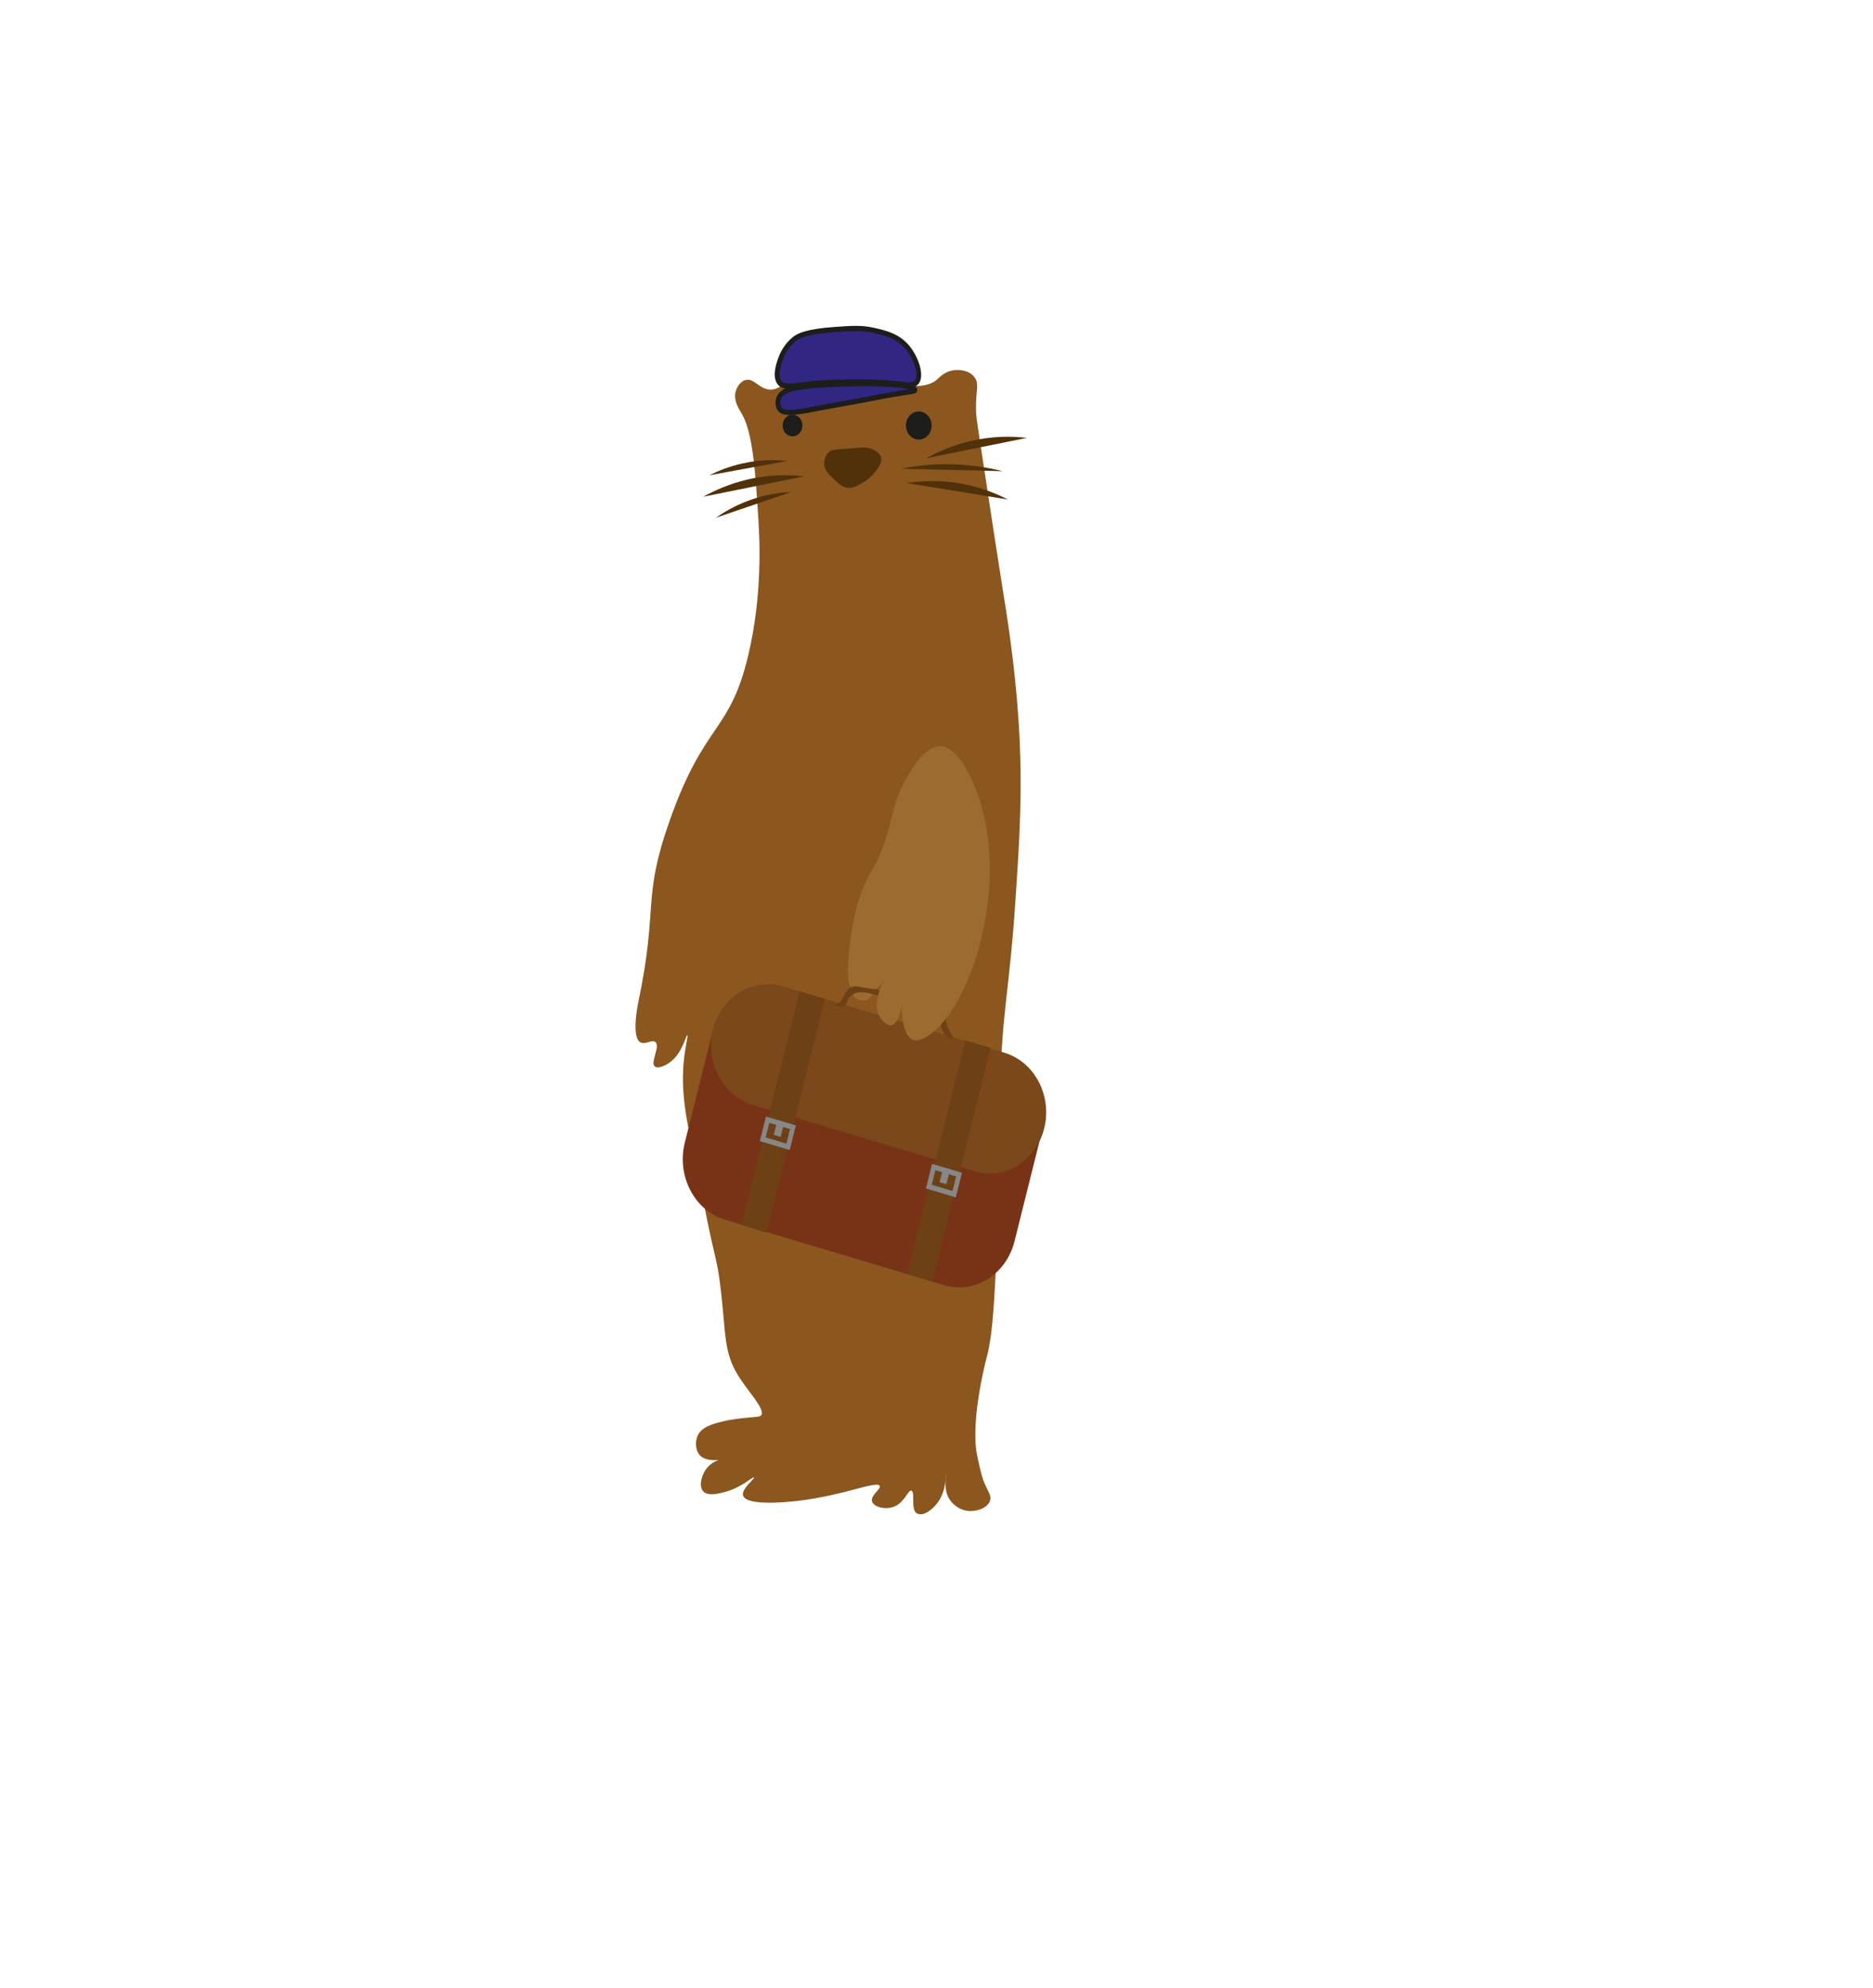 <?xml version="1.0" encoding="UTF-8"?><svg xmlns="http://www.w3.org/2000/svg" viewBox="0 0 304.68 323.2"><defs><style>.h{fill:#312783;}.i{fill:#6d4015;}.j{fill:#783317;}.k{fill:#513109;}.l{fill:#8b571f;}.m{fill:#9c6b30;}.n{fill:#7a481a;}.o{fill:#878787;}.p{fill:#1d1d1b;}</style></defs><g id="a"/><g id="b"/><g id="c"/><g id="d"/><g id="e"><g><path class="l" d="M120.54,67.03c-.23-.35-1.24-1.81-.89-3.3,.18-.75,.75-1.7,1.6-1.94,1.42-.4,2.27,1.54,4.09,1.55,1.35,0,2.28-1.06,2.84-1.55,5.26-4.63,19.99,3.99,24.36-.19,.26-.25,1.06-1.09,2.31-1.36,1.18-.25,2.92-.03,3.73,1.17,.72,1.06,.17,2.1,.18,4.86,0,1.08,.09,1.74,.53,4.66,2.09,13.76,3.14,20.65,3.73,24.29,.73,4.51,2.06,12.62,2.67,21.96,.72,10.96,.17,19.16-.53,29.54-.99,14.63-2.05,16.65-2.49,29.93-.28,8.54,.16,7.62-.18,16.91-.55,15.21-.83,22.82-1.96,27.01,0,0-2.74,10.2-1.6,15.94,.64,3.21,1.07,4.28,1.07,4.28,.69,1.71,1.29,2.28,1.07,3.11-.33,1.23-2.15,1.88-3.56,1.75-1.48-.14-2.83-1.18-3.38-2.53-.64-1.56-.1-3.29-.18-3.3-.09-.01-.02,2.58-1.42,4.47-.7,.95-2.26,2.37-3.38,1.75-1.05-.58-.24-3.47-.89-3.69-.54-.18-1.02,1.78-2.67,2.53-1.49,.67-3.46,.14-3.73-.78-.29-.98,1.47-2,1.24-2.53-.45-1.05-7.85,2.46-17.07,2.72-1.63,.05-4.84,.03-5.16-1.17-.28-1.09,1.93-2.71,1.78-2.92-.15-.2-1.93,1.59-4.62,2.33-1.01,.28-3,.83-3.73-.19-.63-.88-.15-2.64,.71-3.69,1.48-1.8,4.27-1.71,4.27-1.75,0-.05-4.06,1.36-5.51-.39-.64-.77-.68-2.05-.36-2.92,.6-1.62,2.54-2.1,4.27-2.53,1.31-.32,3.03-.5,3.91-.58,1.68-.17,2.05-.11,2.24-.42,.65-1.05-2.14-3.76-3.84-6.57-2.2-3.64-1.91-6.37-2.67-13.22-.81-7.32-1.19-4.68-4.09-21.77,0,0-2.26-7.4-2.13-13.6,.02-1.06,.08-1.8,.08-1.8,.22-2.83,.81-4.74,.63-4.8-.23-.09-.81,3.22-3.2,4.66-.08,.05-1.59,.95-2.13,.39-.69-.71,.9-3.12,.18-3.89-.54-.57-1.68,.46-2.49,0-1.52-.88-.39-6.26-.36-6.41,3.35-15.88,.56-16.75,5.16-29.73,5.72-16.17,9.76-14.01,12.8-27.01,2.29-9.8,1.79-18.7,1.6-21.77-.49-7.77-.91-14.53-2.84-17.49Z"/><path class="m" d="M138.85,161.69c.02,.09,.03,.13,.06,.21,.06,.15,.15,.25,.19,.29,.04,.05,.23,.23,.67,.36,.24,.07,.52,.15,.9,.08,.17-.03,.47-.09,.76-.34,.05-.04,.56-.49,.49-.83-.17-.74-3.18-.56-3.23-.21,0,.07,.09,.14,.16,.44Z"/><g><path class="j" d="M153.6,208.94l-35.68-10.65c-4.94-1.47-7.87-7.09-6.53-12.49l4.56-18.25c1.35-5.4,6.49-8.61,11.43-7.13l35.68,10.65c4.94,1.47,7.87,7.09,6.53,12.49l-4.56,18.25c-1.35,5.4-6.49,8.61-11.43,7.13Z"/><path class="n" d="M158.65,190.44l-36.25-10.82c-4.84-1.45-7.72-6.96-6.4-12.25h0c1.32-5.29,6.37-8.44,11.21-7l36.25,10.82c4.84,1.45,7.72,6.96,6.4,12.25h0c-1.32,5.29-6.37,8.44-11.21,7Z"/><polygon class="i" points="124.71 200.39 120.59 199.16 130.09 161.16 134.2 162.39 124.71 200.39"/><polygon class="i" points="151.66 208.36 147.54 207.13 157.03 169.14 161.15 170.37 151.66 208.36"/><path class="i" d="M135.9,163.35c-.02-.13,.38-.14,.82-.56,.37-.36,.38-.63,.73-1.19,.21-.33,.55-.89,1.03-1.17,.54-.32,1.06-.15,2.07,.08,1.53,.35,.1-.09,2.88,.52,1.12,.25,2.08,.46,3.42,.82,2.93,.79,2.31,.84,3.6,1.08,1.26,.23,2.01,.22,2.6,.91,.49,.58,.71,1.35,.71,1.35,.15,.54,.08,.8,.3,1.5,.13,.39,.28,.71,.38,.92,.43,.82,.82,1.08,.74,1.23-.09,.16-.67,.04-1.1-.26-.4-.28-.6-.66-.74-.96-.08-.15-.24-.5-.43-1.47-.24-1.2-.13-1.34-.33-1.64-.32-.49-.88-.52-1.74-.65-1.16-.18-2.28-.55-3.42-.82-.52-.12-1.59-.37-2.95-.75-.74-.2-1.3-.37-2.3-.62-1.35-.34-1.95-.44-2.7-.27-.17,.04-.39,.07-.62,.19-.05,.02-.32,.16-.57,.4-.55,.54-.37,1.05-.77,1.38-.59,.47-1.57,.19-1.6,0Z"/><g><polygon class="i" points="128.19 186.45 124.08 185.22 124.87 182.04 128.99 183.27 128.19 186.45"/><path class="o" d="M128.46,186.97l-4.86-1.45,1-4,4.86,1.45-1,4Zm-3.91-2.05l3.37,1.01,.59-2.37-3.37-1.01-.59,2.37Z"/></g><path class="o" d="M155.48,194.67l-4.86-1.45,1-4,4.86,1.45-1,4Zm-3.91-2.05l3.37,1.01,.59-2.37-3.37-1.01-.59,2.37Z"/><polygon class="o" points="153.95 192.53 152.84 192.2 153.44 189.79 154.55 190.12 153.95 192.53"/><polygon class="o" points="126.98 184.83 125.87 184.5 126.47 182.09 127.59 182.43 126.98 184.83"/></g><path class="m" d="M153.08,121.32c-2.84-.13-5.21,4.39-6.16,6.22-1.62,3.1-1.52,4.69-2.84,8.81-1.32,4.11-2.18,4.81-3.19,6.89,0,0-.56,1.2-1.08,2.7-1.66,4.82-2.49,14.24-1.33,14.54,.13,.03,.19-.08,.65-.11,.29-.02,.44,.01,1.42,.19,.56,.1,.76,.13,.93,.16,.21,.03,.6,.09,.7,.1,1.02,.08,2.35-2.97,2.38-2.96,.03,.02-2.77,4.18-1.66,7,.41,1.03,1.37,1.97,2.13,1.81,.63-.13,.97-.96,1.19-1.47,.76-1.82,.46-3.71,.47-3.72,.02,0-.44,6.45,1.66,7.51,1.23,.62,2.95-.8,3.56-1.3,6.67-5.5,12.98-26.25,6.16-40.94-2.41-5.19-4.5-5.42-4.98-5.44Z"/><ellipse class="p" cx="128.92" cy="69.18" rx="1.61" ry="1.76"/><ellipse class="p" cx="149.46" cy="69.18" rx="2.09" ry="2.29"/><path class="k" d="M134.06,75.42c.04,.98,.69,1.61,1.55,2.44,.79,.77,1.31,1.27,2.13,1.41,.93,.17,1.66-.26,2.56-.77,1.11-.64,1.75-1.4,1.92-1.61,.58-.72,1.28-1.58,1.12-2.44-.14-.74-.84-1.12-1.28-1.35-1.05-.55-1.67-.34-4.58-.13-1.73,.13-2.36,.11-2.88,.77-.06,.07-.57,.75-.53,1.67Z"/><path class="k" d="M128.07,74.94c-1.81-.2-4.32-.25-7.23,.39-2.22,.49-4.05,1.24-5.45,1.94"/><path class="k" d="M130.77,77.45c-2.33-.28-5.58-.35-9.34,.55-2.86,.69-5.23,1.76-7.04,2.76"/><path class="k" d="M128.72,79.99c-1.81,.07-4.31,.4-7.12,1.46-2.14,.81-3.86,1.83-5.16,2.73"/><path class="k" d="M167.05,71.19c-2.33-.28-5.58-.35-9.34,.55-2.86,.69-5.23,1.76-7.04,2.76"/><path class="k" d="M163.96,81.21c-2.12-1.09-5.17-2.32-8.99-2.79-2.91-.36-5.47-.19-7.48,.11"/><path class="k" d="M163.1,76.6c-2.28-.56-5.49-1.14-9.29-1.13-2.9,0-5.34,.35-7.22,.74"/><g><path class="h" d="M126.75,62.14c-.75-1.08-.04-3.08,.2-3.77,.67-1.9,1.91-2.96,2.25-3.24,.44-.36,1.61-1.22,6.52-1.55,2.98-.21,4.47-.31,6.4,.13,1.9,.43,3.9,.88,5.45,2.72,1.48,1.75,2.43,4.61,1.55,5.69-.52,.64-1.55,.48-2.14,.4-5.39-.73-12.4-.38-14.94-.13-2.81,.27-4.55,.84-5.3-.25Z"/><path class="p" d="M128.34,63.21c-.85,0-1.47-.19-1.9-.81-.88-1.27-.13-3.38,.15-4.17,.64-1.82,1.77-2.93,2.38-3.43,.68-.55,2.11-1.32,6.73-1.64,3.01-.21,4.52-.31,6.5,.14,1.88,.43,4.02,.91,5.66,2.85,1.6,1.89,2.6,4.97,1.55,6.26-.65,.79-1.77,.64-2.44,.55-5.56-.76-12.63-.35-14.89-.13-.62,.06-1.19,.13-1.7,.2-.79,.1-1.47,.19-2.04,.19Zm10.91-9.38c-.96,0-2.05,.07-3.49,.17-4.92,.34-5.97,1.19-6.32,1.47-.44,.36-1.53,1.37-2.12,3.05-.22,.61-.87,2.47-.25,3.36h0c.45,.65,1.56,.51,3.23,.29,.52-.07,1.1-.14,1.72-.2,2.28-.22,9.43-.63,15.02,.13,.56,.08,1.43,.2,1.8-.26,.66-.81-.13-3.44-1.54-5.12-1.47-1.74-3.39-2.17-5.25-2.59-.96-.22-1.81-.3-2.8-.3Z"/></g><g><path class="h" d="M128.19,63.4c-.35,.15-1.25,.53-1.54,1.43-.17,.51-.12,1.16,.12,1.55,.66,1.12,2.96,.64,6.28,0,2.8-.54,5.62-1,8.42-1.55,6.53-1.3,7.33-1.1,7.35-1.43,.11-1.53-17.73-1.24-20.63,0Z"/><path class="p" d="M128.51,67.48c-1,0-1.7-.23-2.07-.86-.3-.51-.37-1.29-.16-1.93,.35-1.07,1.38-1.51,1.77-1.68h0c2.72-1.16,19.1-1.6,20.87-.17,.26,.21,.29,.46,.28,.6-.03,.51-.33,.55-1.59,.74-.99,.15-2.84,.43-6.08,1.07-1.53,.3-3.07,.58-4.6,.85-1.27,.23-2.55,.46-3.82,.7l-.27,.05c-1.77,.34-3.23,.62-4.33,.62Zm11.96-4.68c-4.96,0-10.64,.35-12.14,1h0c-.3,.13-1.09,.46-1.32,1.17-.13,.39-.09,.89,.08,1.18,.5,.85,2.76,.42,5.62-.13l.27-.05c1.27-.25,2.55-.47,3.83-.7,1.53-.27,3.06-.55,4.59-.85,3.25-.64,5.11-.92,6.11-1.08,.14-.02,.27-.04,.39-.06-1.24-.32-4.18-.48-7.42-.48Z"/></g></g></g><g id="f"/><g id="g"/></svg>
